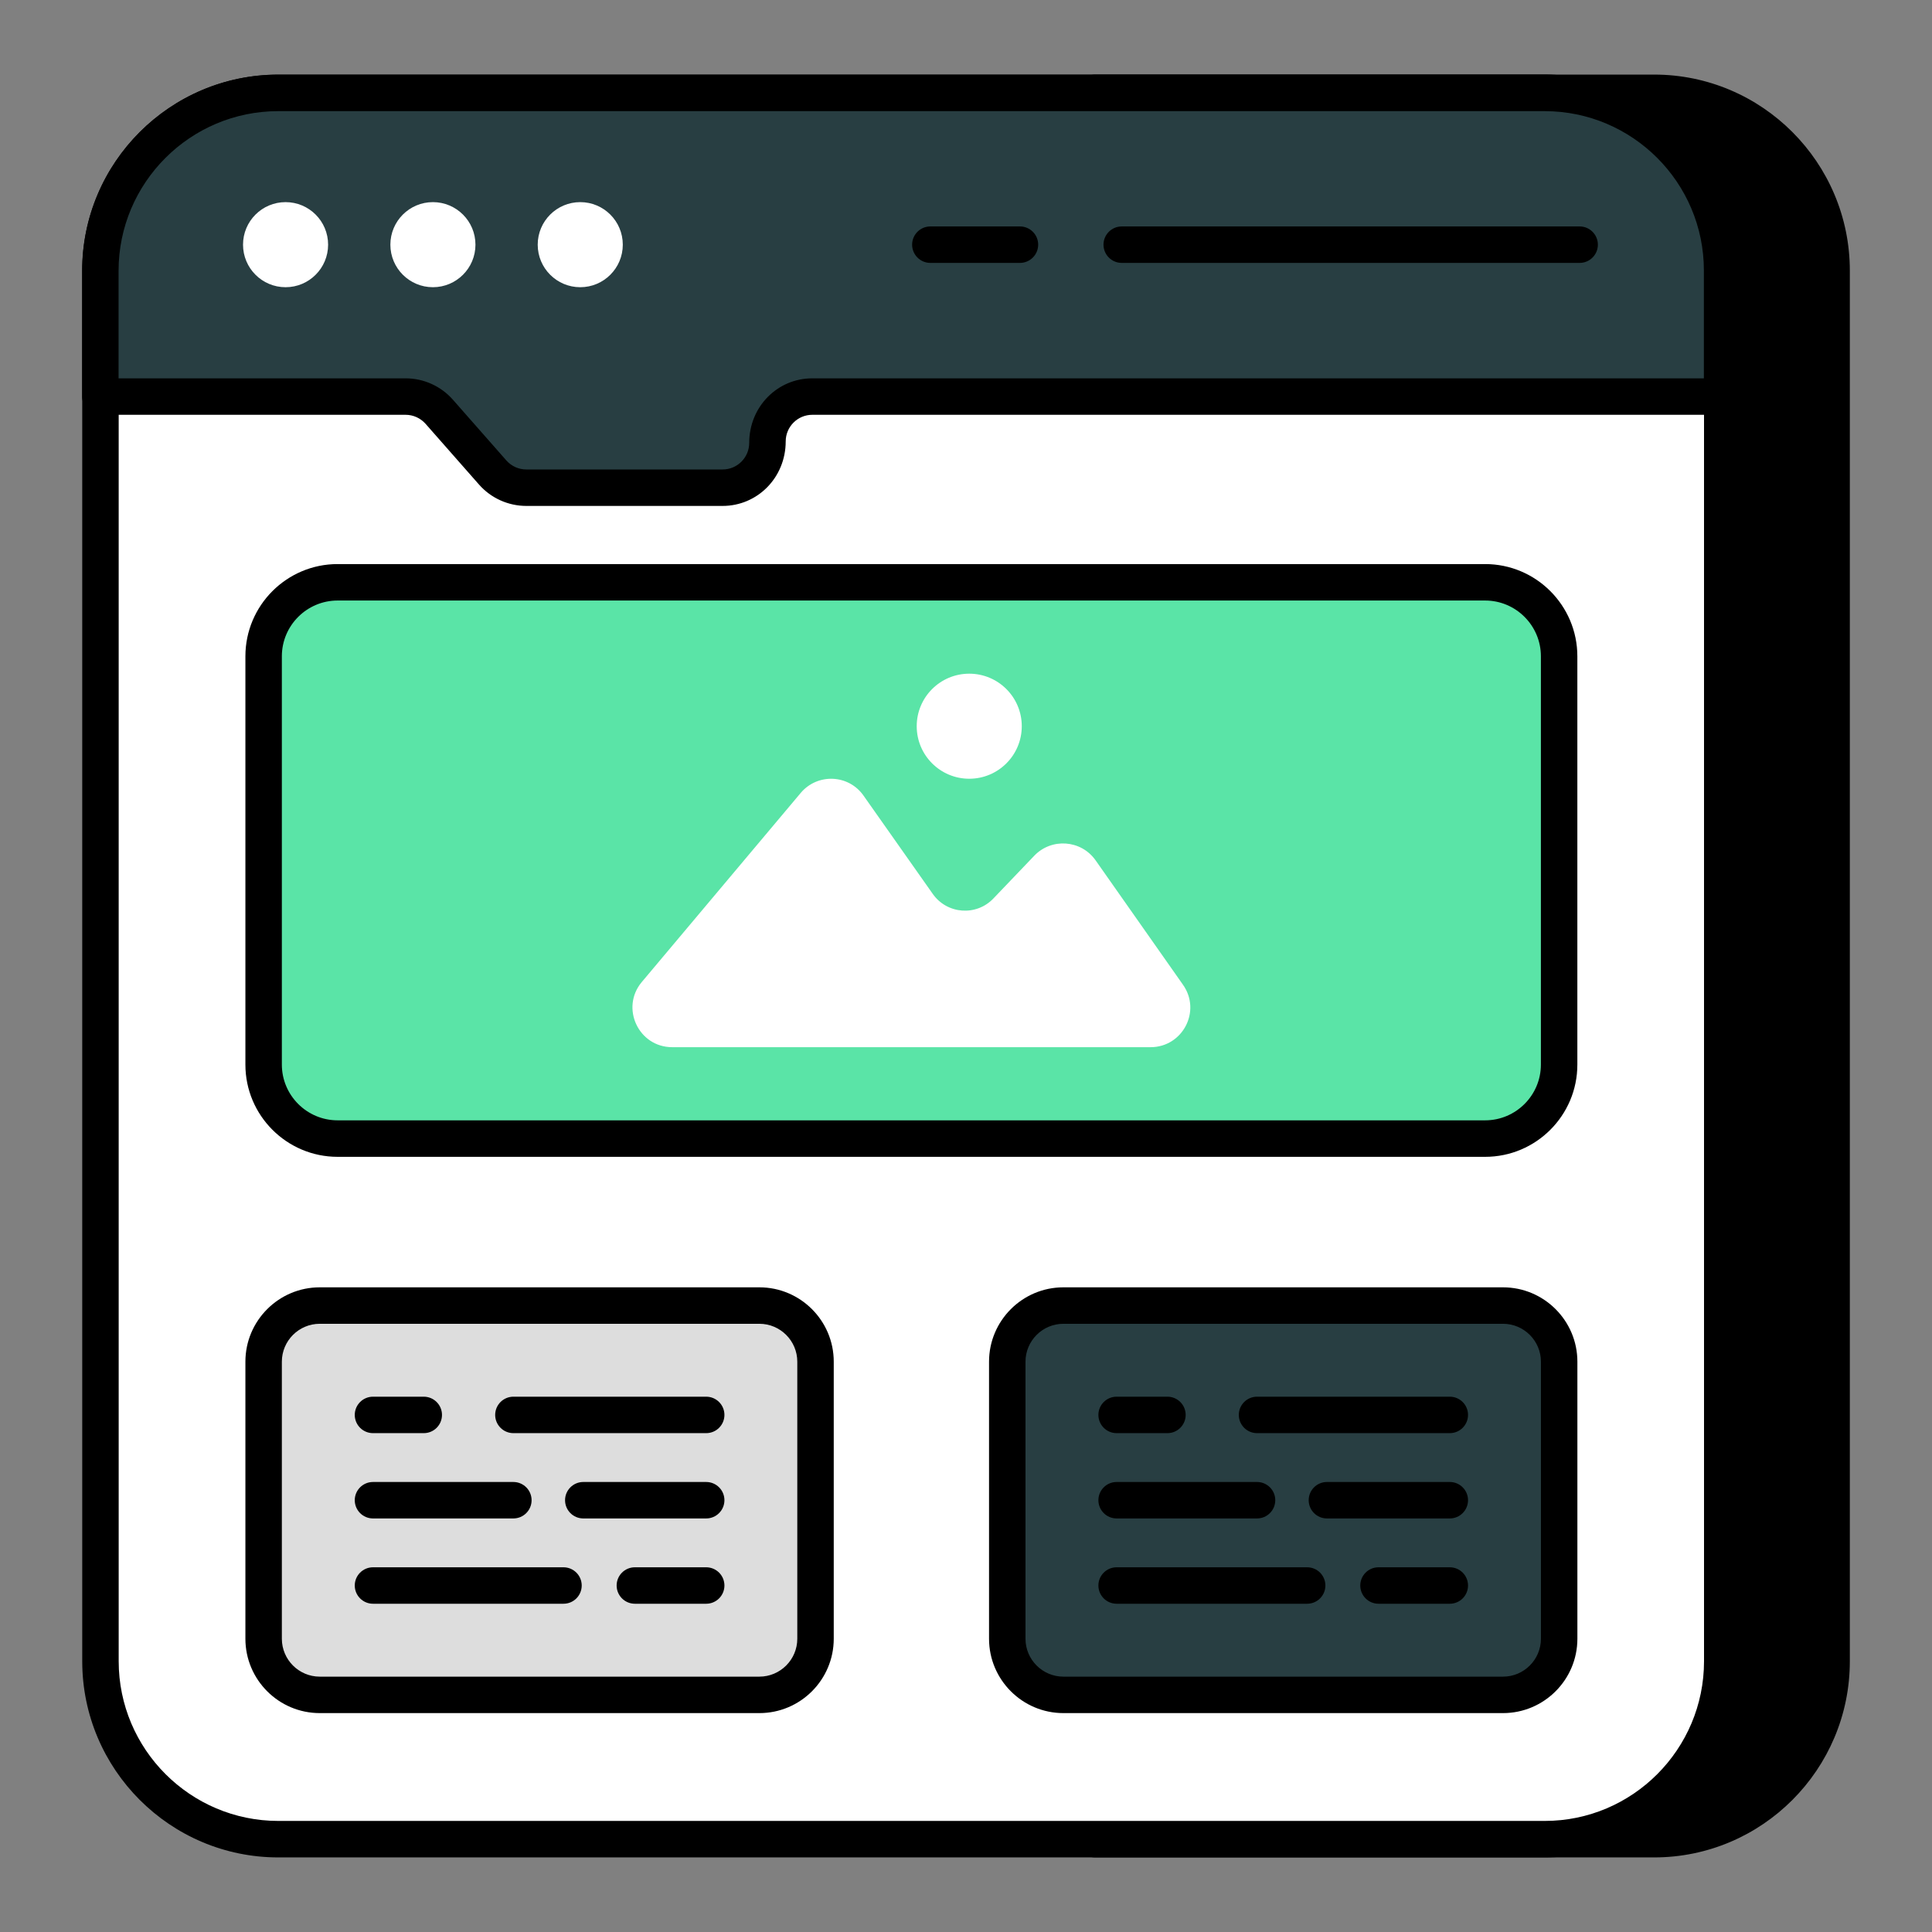 <?xml version="1.0" encoding="utf-8"?>
<!-- Generator: Adobe Illustrator 22.0.1, SVG Export Plug-In . SVG Version: 6.00 Build 0)  -->
<svg version="1.1" id="Layer_1" xmlns="http://www.w3.org/2000/svg" xmlns:xlink="http://www.w3.org/1999/xlink" x="0px" y="0px"
	 viewBox="0 0 53 53" style="enable-background:new 0 0 53 53;" xml:space="preserve">
<rect x="0" y="0" width="53" height="53" fill="#808080" stroke="none"/>
<style type="text/css">
	.st0{fill:#FFFFFF;}
	.st1{fill:#283E42;}
	.st2{fill:#5AE4A7;}
	.st3{fill:#4BC98C;}
	.st4{fill:#DDDDDD;}
	.st5{fill:#FFDDAB;}
	.st6{fill:#C9C9C9;}
	.st7{fill:#DBDBDB;}
	.st8{fill:#F9CE95;}
	.st9{fill:#22373A;}
</style>
<g>
	<g>
		<g>
			<g>
				<g>
					<g>
						<g>
							<g>
								<g>
									<path d="M45.376,2.547H30.042v47.907h15.334c2.69,0,4.87-2.18,4.87-4.88
										V7.427C50.246,4.727,48.067,2.547,45.376,2.547z"/>
									<path d="M45.376,50.954H30.042c-0.276,0-0.5-0.224-0.5-0.5V2.546
										c0-0.276,0.224-0.5,0.5-0.5h15.334c2.961,0,5.37,2.413,5.37,5.38v38.146
										C50.747,48.54,48.337,50.954,45.376,50.954z M30.542,49.954h14.834
										c2.41,0,4.37-1.965,4.37-4.381V7.426c0-2.415-1.96-4.38-4.37-4.38
										H30.542V49.954z"/>
								</g>
								<g>
									<path class="st0" d="M47.246,7.427v38.147c0,2.7-2.18,4.88-4.87,4.88H7.636
										c-2.7,0-4.88-2.18-4.88-4.88V7.427c0-2.7,2.18-4.88,4.88-4.88
										h34.74C45.066,2.547,47.246,4.727,47.246,7.427z"/>
									<path d="M42.376,50.954H7.636c-2.967,0-5.38-2.414-5.38-5.381V7.426
										c0-2.967,2.413-5.38,5.38-5.38h34.74c2.961,0,5.37,2.413,5.37,5.38
										v38.146C47.747,48.54,45.337,50.954,42.376,50.954z M7.636,3.046
										c-2.415,0-4.38,1.965-4.38,4.38v38.146c0,2.416,1.965,4.381,4.38,4.381
										h34.74c2.41,0,4.37-1.965,4.37-4.381V7.426
										c0-2.415-1.96-4.38-4.37-4.38H7.636z"/>
								</g>
								<g>
									<path class="st1" d="M47.243,7.42v3.46H22.283c-0.679,0-1.23,0.551-1.23,1.23
										v0.04c0,0.679-0.551,1.23-1.23,1.23h-5.384
										c-0.353,0-0.69-0.152-0.923-0.417l-1.465-1.665
										c-0.234-0.265-0.57-0.417-0.923-0.417H2.753V7.43
										c0-2.695,2.185-4.88,4.88-4.88h34.74
										C45.063,2.55,47.243,4.73,47.243,7.42z"/>
									<path d="M19.823,13.879h-5.384c-0.497,0-0.971-0.214-1.299-0.587l-1.465-1.665
										c-0.139-0.157-0.339-0.248-0.548-0.248H2.753c-0.276,0-0.5-0.224-0.5-0.5V7.429
										c0-2.967,2.413-5.38,5.38-5.38h34.739c2.961,0,5.37,2.409,5.37,5.37
										v3.46c0,0.276-0.224,0.5-0.5,0.5H22.283c-0.402,0-0.729,0.328-0.729,0.73
										C21.553,13.104,20.777,13.879,19.823,13.879z M3.253,10.379h7.874
										c0.497,0,0.97,0.214,1.299,0.588l1.465,1.665
										c0.139,0.157,0.338,0.247,0.548,0.247h5.384
										c0.402,0,0.73-0.327,0.73-0.729c0-0.994,0.775-1.771,1.729-1.771h24.46
										V7.419c0-2.41-1.96-4.37-4.37-4.37H7.633
										c-2.415,0-4.38,1.965-4.38,4.38V10.379z"/>
								</g>
								<g>
									<g>
										<circle class="st0" cx="7.834" cy="6.712" r="1.167"/>
									</g>
									<g>
										<circle class="st0" cx="11.876" cy="6.712" r="1.167"/>
									</g>
									<g>
										<circle class="st0" cx="15.918" cy="6.712" r="1.167"/>
									</g>
									<g>
										<path d="M27.98,7.212h-2.458c-0.276,0-0.5-0.224-0.5-0.5s0.224-0.5,0.5-0.5h2.458
											c0.276,0,0.5,0.224,0.5,0.5S28.256,7.212,27.98,7.212z"/>
									</g>
									<g>
										<path d="M43.334,7.212h-12.562c-0.276,0-0.5-0.224-0.5-0.5s0.224-0.5,0.5-0.5h12.562
											c0.276,0,0.5,0.224,0.5,0.5S43.611,7.212,43.334,7.212z"/>
									</g>
								</g>
							</g>
						</g>
					</g>
				</g>
			</g>
		</g>
	</g>
	<g>
		<path class="st2" d="M42.772,18.005v11.2c0,1.12-0.91,2.03-2.03,2.03H9.262
			c-1.12,0-2.03-0.91-2.03-2.03V18.005c0-1.12,0.91-2.03,2.03-2.03
			h31.48C41.862,15.974,42.772,16.885,42.772,18.005z"/>
		<path d="M40.742,31.735H9.262c-1.396,0-2.53-1.135-2.53-2.53V18.004
			c0-1.396,1.135-2.53,2.53-2.53h31.479c1.396,0,2.53,1.135,2.53,2.53
			v11.2C43.272,30.6,42.137,31.735,40.742,31.735z M9.262,16.474
			c-0.844,0-1.53,0.687-1.53,1.53v11.2c0,0.844,0.687,1.53,1.53,1.53h31.479
			c0.844,0,1.53-0.687,1.53-1.53V18.004c0-0.844-0.687-1.53-1.53-1.53H9.262z"/>
	</g>
	<g>
		<g>
			<path class="st4" d="M22.372,37.354v7.6c0,0.85-0.69,1.54-1.54,1.54H8.772
				c-0.85,0-1.54-0.69-1.54-1.54v-7.6c0-0.85,0.69-1.54,1.54-1.54h12.06
				C21.682,35.815,22.372,36.505,22.372,37.354z"/>
			<path d="M20.832,46.995H8.772c-1.125,0-2.04-0.915-2.04-2.04v-7.6
				c0-1.125,0.915-2.04,2.04-2.04H20.832c1.125,0,2.04,0.915,2.04,2.04v7.6
				C22.872,46.08,21.957,46.995,20.832,46.995z M8.772,36.315
				c-0.573,0-1.04,0.467-1.04,1.04v7.6c0,0.573,0.467,1.04,1.04,1.04
				H20.832c0.573,0,1.04-0.467,1.04-1.04v-7.6
				c0-0.573-0.467-1.04-1.04-1.04H8.772z"/>
		</g>
		<g>
			<g>
				<path d="M15.458,43.995h-5.226c-0.276,0-0.5-0.224-0.5-0.5s0.224-0.5,0.5-0.5h5.226
					c0.276,0,0.5,0.224,0.5,0.5S15.735,43.995,15.458,43.995z"/>
			</g>
			<g>
				<path d="M19.373,43.995h-1.957c-0.276,0-0.5-0.224-0.5-0.5s0.224-0.5,0.5-0.5h1.957
					c0.276,0,0.5,0.224,0.5,0.5S19.649,43.995,19.373,43.995z"/>
			</g>
			<g>
				<path d="M19.373,39.315h-5.289c-0.276,0-0.5-0.224-0.5-0.5s0.224-0.5,0.5-0.5h5.289
					c0.276,0,0.5,0.224,0.5,0.5S19.649,39.315,19.373,39.315z"/>
			</g>
			<g>
				<path d="M11.625,39.315h-1.393c-0.276,0-0.5-0.224-0.5-0.5s0.224-0.5,0.5-0.5h1.393
					c0.276,0,0.5,0.224,0.5,0.5S11.902,39.315,11.625,39.315z"/>
			</g>
			<g>
				<path d="M19.373,41.655h-3.372c-0.276,0-0.5-0.224-0.5-0.5s0.224-0.5,0.5-0.5h3.372
					c0.276,0,0.5,0.224,0.5,0.5S19.649,41.655,19.373,41.655z"/>
			</g>
			<g>
				<path d="M14.083,41.655h-3.851c-0.276,0-0.5-0.224-0.5-0.5s0.224-0.5,0.5-0.5h3.851
					c0.276,0,0.5,0.224,0.5,0.5S14.36,41.655,14.083,41.655z"/>
			</g>
		</g>
	</g>
	<g>
		<g>
			<path class="st1" d="M42.772,37.354v7.6c0,0.85-0.69,1.54-1.54,1.54H29.172
				c-0.85,0-1.54-0.69-1.54-1.54v-7.6c0-0.85,0.69-1.54,1.54-1.54h12.06
				C42.082,35.815,42.772,36.505,42.772,37.354z"/>
			<path d="M41.232,46.995H29.172c-1.125,0-2.04-0.915-2.04-2.04v-7.6
				c0-1.125,0.915-2.04,2.04-2.04h12.06c1.125,0,2.04,0.915,2.04,2.04v7.6
				C43.272,46.08,42.357,46.995,41.232,46.995z M29.172,36.315
				c-0.573,0-1.04,0.467-1.04,1.04v7.6c0,0.573,0.467,1.04,1.04,1.04
				h12.06c0.573,0,1.04-0.467,1.04-1.04v-7.6
				c0-0.573-0.467-1.04-1.04-1.04H29.172z"/>
		</g>
		<g>
			<g>
				<path d="M35.859,43.995h-5.227c-0.276,0-0.5-0.224-0.5-0.5s0.224-0.5,0.5-0.5h5.227
					c0.276,0,0.5,0.224,0.5,0.5S36.135,43.995,35.859,43.995z"/>
			</g>
			<g>
				<path d="M39.772,43.995H37.816c-0.276,0-0.5-0.224-0.5-0.5s0.224-0.5,0.5-0.5h1.956
					c0.276,0,0.5,0.224,0.5,0.5S40.048,43.995,39.772,43.995z"/>
			</g>
			<g>
				<path d="M39.772,39.315h-5.288c-0.276,0-0.5-0.224-0.5-0.5s0.224-0.5,0.5-0.5h5.288
					c0.276,0,0.5,0.224,0.5,0.5S40.048,39.315,39.772,39.315z"/>
			</g>
			<g>
				<path d="M32.026,39.315h-1.394c-0.276,0-0.5-0.224-0.5-0.5s0.224-0.5,0.5-0.5h1.394
					c0.276,0,0.5,0.224,0.5,0.5S32.302,39.315,32.026,39.315z"/>
			</g>
			<g>
				<path d="M39.772,41.655h-3.371c-0.276,0-0.5-0.224-0.5-0.5s0.224-0.5,0.5-0.5h3.371
					c0.276,0,0.5,0.224,0.5,0.5S40.048,41.655,39.772,41.655z"/>
			</g>
			<g>
				<path d="M34.484,41.655h-3.852c-0.276,0-0.5-0.224-0.5-0.5s0.224-0.5,0.5-0.5h3.852
					c0.276,0,0.5,0.224,0.5,0.5S34.76,41.655,34.484,41.655z"/>
			</g>
		</g>
	</g>
	<g>
		<g>
			<path class="st0" d="M31.564,28.727H18.44c-0.922,0-1.426-1.076-0.837-1.784l4.363-5.191
				c0.461-0.546,1.315-0.512,1.725,0.077l1.895,2.69
				c0.393,0.564,1.204,0.623,1.674,0.12l1.11-1.161
				c0.47-0.495,1.281-0.444,1.682,0.119l2.399,3.415
				C32.964,27.737,32.443,28.727,31.564,28.727z"/>
		</g>
		<g>
			<circle class="st0" cx="26.589" cy="19.922" r="1.441"/>
		</g>
	</g>
</g>
</svg>
